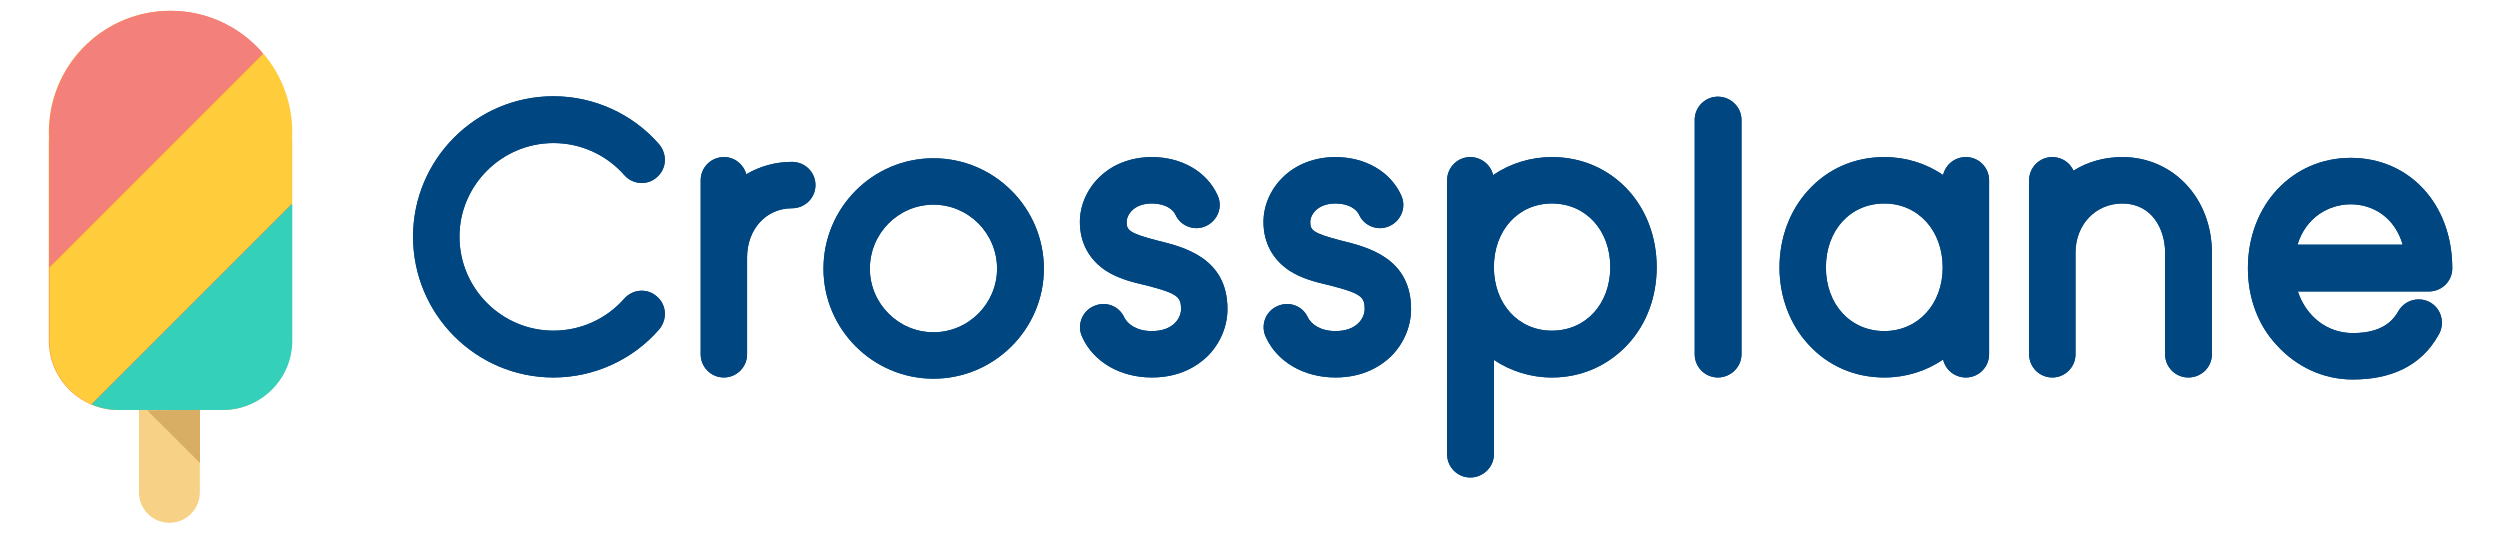 <?xml version="1.0" encoding="utf-8"?>
<!-- Generator: Adobe Illustrator 23.0.1, SVG Export Plug-In . SVG Version: 6.00 Build 0)  -->
<svg version="1.1" id="Layer_1" xmlns="http://www.w3.org/2000/svg" xmlns:xlink="http://www.w3.org/1999/xlink" x="0px" y="0px"
	 viewBox="30.77 6.35 1250.08 267.28" style="enable-background:new 0 0 1312.19 279.51;" xml:space="preserve">
<style type="text/css">
	.st0{clip-path:url(#SVGID_2_);fill:#F7D186;}
	.st1{clip-path:url(#SVGID_4_);fill:#FF9234;}
	.st2{clip-path:url(#SVGID_6_);enable-background:new    ;}
	.st3{clip-path:url(#SVGID_8_);}
	.st4{clip-path:url(#SVGID_10_);}
	.st5{clip-path:url(#SVGID_12_);fill:#FFCD3C;}
	.st6{clip-path:url(#SVGID_14_);enable-background:new    ;}
	.st7{clip-path:url(#SVGID_16_);}
	.st8{clip-path:url(#SVGID_18_);}
	.st9{clip-path:url(#SVGID_20_);fill:#F3807B;}
	.st10{clip-path:url(#SVGID_22_);enable-background:new    ;}
	.st11{clip-path:url(#SVGID_24_);}
	.st12{clip-path:url(#SVGID_26_);}
	.st13{clip-path:url(#SVGID_28_);fill:#35D0BA;}
	.st14{clip-path:url(#SVGID_30_);fill:#D8AE64;}
	.st15{clip-path:url(#SVGID_32_);fill:#004680;}
	.st16{clip-path:url(#SVGID_34_);fill:#004680;}
	.st17{clip-path:url(#SVGID_36_);fill:#004680;}
	.st18{clip-path:url(#SVGID_38_);fill:#004680;}
	.st19{clip-path:url(#SVGID_40_);fill:#004680;}
	.st20{clip-path:url(#SVGID_42_);fill:#004680;}
	.st21{clip-path:url(#SVGID_44_);fill:#004680;}
	.st22{clip-path:url(#SVGID_46_);fill:#004680;}
	.st23{clip-path:url(#SVGID_48_);fill:#004680;}
	.st24{clip-path:url(#SVGID_50_);fill:#004680;}
</style>
<g>
	<g>
		<defs>
			<path id="SVGID_1_" d="M115.47,94.13c-8.4,0-15.22,6.81-15.22,15.22v143.2c0,8.4,6.81,15.22,15.22,15.22s15.22-6.81,15.22-15.22
				v-143.2C130.68,100.94,123.87,94.13,115.47,94.13"/>
		</defs>
		<clipPath id="SVGID_2_">
			<use xlink:href="#SVGID_1_"  style="overflow:visible;"/>
		</clipPath>
		<rect x="89.53" y="83.41" class="st0" width="51.87" height="195.07"/>
	</g>
	<g>
		<defs>
			<path id="SVGID_3_" d="M176.53,75.36c0.05-0.96,0.07-1.93,0.07-2.9c0-0.95-0.02-1.89-0.07-2.82
				c-1.47-32.22-28.06-57.88-60.64-57.88S56.72,37.42,55.25,69.64c-0.04,0.94-0.07,1.88-0.07,2.82c0,1.04,0.03,2.07,0.08,3.09
				c-0.02,0.5-0.08,1-0.08,1.51v99.64c0,19.06,15.59,34.65,34.65,34.65h52.14c19.06,0,34.65-15.59,34.65-34.65V77.07
				C176.62,76.49,176.56,75.93,176.53,75.36"/>
		</defs>
		<clipPath id="SVGID_4_">
			<use xlink:href="#SVGID_3_"  style="overflow:visible;"/>
		</clipPath>
		<rect x="44.47" y="1.04" class="st1" width="142.87" height="221.04"/>
	</g>
	<g>
		<defs>
			<path id="SVGID_5_" d="M55.55,69.64c-0.04,0.93-0.06,1.87-0.06,2.82c0,1.04,0.02,2.07,0.08,3.09c-0.02,0.51-0.08,1-0.08,1.52
				v99.64c0,19.05,15.59,34.64,34.64,34.64h52.14c19.06,0,34.65-15.59,34.65-34.64V77.07c0-0.58-0.06-1.14-0.09-1.71
				c0.05-0.96,0.07-1.93,0.07-2.89c0-0.95-0.02-1.89-0.06-2.82c-1.47-32.22-28.06-57.88-60.64-57.88
				C83.61,11.76,57.02,37.42,55.55,69.64z"/>
		</defs>
		<clipPath id="SVGID_6_">
			<use xlink:href="#SVGID_5_"  style="overflow:visible;"/>
		</clipPath>
		<g class="st2">
			<g>
				<defs>
					<rect id="SVGID_7_" x="16.08" y="24.9" width="197.24" height="197.24"/>
				</defs>
				<clipPath id="SVGID_8_">
					<use xlink:href="#SVGID_7_"  style="overflow:visible;"/>
				</clipPath>
				<g class="st3">
					<defs>
						
							<rect id="SVGID_9_" x="9.23" y="92.99" transform="matrix(0.707 -0.707 0.707 0.707 -54.164 118.293)" width="212.95" height="63.07"/>
					</defs>
					<clipPath id="SVGID_10_">
						<use xlink:href="#SVGID_9_"  style="overflow:visible;"/>
					</clipPath>
					<g class="st4">
						<defs>
							<rect id="SVGID_11_" x="54.67" y="9.89" width="124.35" height="201.53"/>
						</defs>
						<clipPath id="SVGID_12_">
							<use xlink:href="#SVGID_11_"  style="overflow:visible;"/>
						</clipPath>
						<rect x="7.4" y="16.22" class="st5" width="216.62" height="216.62"/>
					</g>
				</g>
			</g>
		</g>
	</g>
	<g>
		<defs>
			<path id="SVGID_13_" d="M55.55,69.64c-0.04,0.93-0.06,1.87-0.06,2.82c0,1.04,0.02,2.07,0.08,3.09c-0.02,0.51-0.08,1-0.08,1.52
				v99.64c0,19.05,15.59,34.64,34.64,34.64h52.14c19.06,0,34.65-15.59,34.65-34.64V77.07c0-0.58-0.06-1.14-0.09-1.71
				c0.05-0.96,0.07-1.93,0.07-2.89c0-0.95-0.02-1.89-0.06-2.82c-1.47-32.22-28.06-57.88-60.64-57.88
				C83.61,11.76,57.02,37.42,55.55,69.64z"/>
		</defs>
		<clipPath id="SVGID_14_">
			<use xlink:href="#SVGID_13_"  style="overflow:visible;"/>
		</clipPath>
		<g class="st6">
			<g>
				<defs>
					<rect id="SVGID_15_" x="-37.52" y="-28.7" width="207.96" height="207.96"/>
				</defs>
				<clipPath id="SVGID_16_">
					<use xlink:href="#SVGID_15_"  style="overflow:visible;"/>
				</clipPath>
				<g class="st7">
					<defs>
						
							<rect id="SVGID_17_" x="-40.95" y="35.1" transform="matrix(0.707 -0.707 0.707 0.707 -33.374 68.103)" width="212.95" height="78.48"/>
					</defs>
					<clipPath id="SVGID_18_">
						<use xlink:href="#SVGID_17_"  style="overflow:visible;"/>
					</clipPath>
					<g class="st8">
						<defs>
							<rect id="SVGID_19_" x="54.67" y="9.89" width="124.35" height="201.53"/>
						</defs>
						<clipPath id="SVGID_20_">
							<use xlink:href="#SVGID_19_"  style="overflow:visible;"/>
						</clipPath>
						<rect x="-48.24" y="-39.42" class="st9" width="227.51" height="227.51"/>
					</g>
				</g>
			</g>
		</g>
	</g>
	<g>
		<defs>
			<path id="SVGID_21_" d="M55.55,69.64c-0.04,0.93-0.06,1.87-0.06,2.82c0,1.04,0.02,2.07,0.08,3.09c-0.02,0.51-0.08,1-0.08,1.52
				v99.64c0,19.05,15.59,34.64,34.64,34.64h52.14c19.06,0,34.65-15.59,34.65-34.64V77.07c0-0.58-0.06-1.14-0.09-1.71
				c0.05-0.96,0.07-1.93,0.07-2.89c0-0.95-0.02-1.89-0.06-2.82c-1.47-32.22-28.06-57.88-60.64-57.88
				C83.61,11.76,57.02,37.42,55.55,69.64z"/>
		</defs>
		<clipPath id="SVGID_22_">
			<use xlink:href="#SVGID_21_"  style="overflow:visible;"/>
		</clipPath>
		<g class="st10">
			<g>
				<defs>
					<rect id="SVGID_23_" x="61.1" y="69.92" width="197.24" height="197.24"/>
				</defs>
				<clipPath id="SVGID_24_">
					<use xlink:href="#SVGID_23_"  style="overflow:visible;"/>
				</clipPath>
				<g class="st11">
					<defs>
						
							<rect id="SVGID_25_" x="53.98" y="137.74" transform="matrix(0.707 -0.707 0.707 0.707 -72.697 163.036)" width="212.95" height="63.07"/>
					</defs>
					<clipPath id="SVGID_26_">
						<use xlink:href="#SVGID_25_"  style="overflow:visible;"/>
					</clipPath>
					<g class="st12">
						<defs>
							<rect id="SVGID_27_" x="54.67" y="9.89" width="124.35" height="201.53"/>
						</defs>
						<clipPath id="SVGID_28_">
							<use xlink:href="#SVGID_27_"  style="overflow:visible;"/>
						</clipPath>
						<rect x="52.14" y="60.96" class="st13" width="216.62" height="216.62"/>
					</g>
				</g>
			</g>
		</g>
	</g>
	<g>
		<defs>
			<path id="SVGID_29_" d="M104.38,211.52l26.4,26.39V211.3C130.78,211.3,103.72,211.52,104.38,211.52"/>
		</defs>
		<clipPath id="SVGID_30_">
			<use xlink:href="#SVGID_29_"  style="overflow:visible;"/>
		</clipPath>
		<rect x="93.65" y="200.58" class="st14" width="47.85" height="48.06"/>
	</g>
	<g>
		<defs>
			<path id="SVGID_31_" d="M307.52,195.1c-38.8,0-70.21-31.6-70.21-70.41c0-38.6,31.4-70.21,70.21-70.21c20.2,0,39.6,8.8,52.81,24
				c4.2,5,3.8,12.2-1,16.4c-4.8,4.4-12.2,3.8-16.4-1c-9-10.2-21.8-16-35.4-16c-25.8,0-47.01,21-47.01,46.8
				c0,26,21.2,47.01,47.01,47.01c13.6,0,26.4-5.8,35.4-16c4.2-4.8,11.6-5.4,16.4-1c4.8,4.2,5.2,11.4,1,16.4
				C347.12,186.3,327.72,195.1,307.52,195.1"/>
		</defs>
		<use xlink:href="#SVGID_31_"  style="overflow:visible;fill-rule:evenodd;clip-rule:evenodd;fill:#004680;"/>
		<clipPath id="SVGID_32_">
			<use xlink:href="#SVGID_31_"  style="overflow:visible;"/>
		</clipPath>
		<rect x="226.59" y="43.77" class="st15" width="147.35" height="162.05"/>
	</g>
	<g>
		<defs>
			<path id="SVGID_33_" d="M438.53,98.89c0,6.4-5.2,11.6-11.8,11.6c-12.8,0-22.4,10.4-22.4,24.6v48.41c0,6.4-5.2,11.6-11.6,11.6
				c-6.4,0-11.6-5.2-11.6-11.6V96.49c0-6.4,5.2-11.6,11.6-11.6c5.4,0,9.8,3.6,11.2,8.6c6.8-4,14.6-6.2,22.8-6.2
				C433.33,87.29,438.53,92.49,438.53,98.89"/>
		</defs>
		<use xlink:href="#SVGID_33_"  style="overflow:visible;fill-rule:evenodd;clip-rule:evenodd;fill:#004680;"/>
		<clipPath id="SVGID_34_">
			<use xlink:href="#SVGID_33_"  style="overflow:visible;"/>
		</clipPath>
		<rect x="370.4" y="74.17" class="st16" width="78.84" height="131.65"/>
	</g>
	<g>
		<defs>
			<path id="SVGID_35_" d="M497.53,195.7c-30.4,0-55-24.8-55-55c0-30.4,24.6-55.21,55-55.21c30.4,0,55.21,24.8,55.21,55.21
				C552.74,170.9,527.94,195.7,497.53,195.7 M497.53,108.69c-17.6,0-31.8,14.4-31.8,32c0,17.4,14.2,31.8,31.8,31.8
				c17.6,0,31.8-14.4,31.8-31.8C529.34,123.09,515.14,108.69,497.53,108.69"/>
		</defs>
		<use xlink:href="#SVGID_35_"  style="overflow:visible;fill-rule:evenodd;clip-rule:evenodd;fill:#004680;"/>
		<clipPath id="SVGID_36_">
			<use xlink:href="#SVGID_35_"  style="overflow:visible;"/>
		</clipPath>
		<rect x="431.81" y="74.77" class="st17" width="131.65" height="131.65"/>
	</g>
	<g>
		<defs>
			<path id="SVGID_37_" d="M571.94,174.9c-2.8-5.8-0.2-12.8,5.6-15.4c6-2.8,12.8-0.2,15.4,5.6c1.6,3.2,6,6.8,13.8,6.8
				c10.8,0,14.6-6.6,14.6-11c0-6-1.6-7.8-17.2-11.8c-7-1.6-14.2-3.4-20.4-7.4c-8.4-5.6-13-14-13-24.4c0-8.2,3.6-16.4,9.8-22.4
				c6.6-6.4,15.8-10,26.2-10c14.8,0,27.41,7.2,32.8,19c2.8,5.8,0.2,12.6-5.6,15.4c-5.8,2.8-12.8,0.2-15.4-5.6
				c-1.2-2.6-5-5.6-11.8-5.6c-9.2,0-12.6,5.8-12.6,9.2c0,4,0.8,5.6,15.6,9.4c13,3.2,34.8,8.6,34.8,34.2c0,8.6-3.6,17.2-10,23.6
				c-5,4.8-13.8,10.6-27.8,10.6C590.94,195.1,577.54,187.3,571.94,174.9"/>
		</defs>
		<use xlink:href="#SVGID_37_"  style="overflow:visible;fill-rule:evenodd;clip-rule:evenodd;fill:#004680;"/>
		<clipPath id="SVGID_38_">
			<use xlink:href="#SVGID_37_"  style="overflow:visible;"/>
		</clipPath>
		<rect x="560.02" y="74.17" class="st18" width="95.25" height="131.65"/>
	</g>
	<g>
		<defs>
			<path id="SVGID_39_" d="M663.75,174.9c-2.8-5.8-0.2-12.8,5.6-15.4c6-2.8,12.8-0.2,15.4,5.6c1.6,3.2,6,6.8,13.8,6.8
				c10.8,0,14.6-6.6,14.6-11c0-6-1.6-7.8-17.2-11.8c-7-1.6-14.2-3.4-20.4-7.4c-8.4-5.6-13-14-13-24.4c0-8.2,3.6-16.4,9.8-22.4
				c6.6-6.4,15.8-10,26.2-10c14.81,0,27.41,7.2,32.8,19c2.8,5.8,0.2,12.6-5.6,15.4c-5.8,2.8-12.8,0.2-15.4-5.6
				c-1.2-2.6-5-5.6-11.8-5.6c-9.2,0-12.6,5.8-12.6,9.2c0,4,0.8,5.6,15.6,9.4c13,3.2,34.8,8.6,34.8,34.2c0,8.6-3.6,17.2-10,23.6
				c-5,4.8-13.8,10.6-27.8,10.6C682.75,195.1,669.35,187.3,663.75,174.9"/>
		</defs>
		<use xlink:href="#SVGID_39_"  style="overflow:visible;fill-rule:evenodd;clip-rule:evenodd;fill:#004680;"/>
		<clipPath id="SVGID_40_">
			<use xlink:href="#SVGID_39_"  style="overflow:visible;"/>
		</clipPath>
		<rect x="651.83" y="74.17" class="st19" width="95.25" height="131.65"/>
	</g>
	<g>
		<defs>
			<path id="SVGID_41_" d="M859.17,139.9c0,14.8-5,28.4-14.4,38.61c-9.8,10.6-23.2,16.6-38,16.6c-10.6,0-20.6-3.2-29-8.8v47.2
				c0,6.4-5.4,11.6-11.8,11.6c-6.4,0-11.6-5.2-11.6-11.6V96.49c0-6.4,5.2-11.6,11.6-11.6c5.4,0,10.2,3.8,11.4,9
				c8.6-5.8,18.8-9,29.4-9c14.8,0,28.2,5.8,38,16.4C854.17,111.49,859.17,125.29,859.17,139.9 M835.96,139.9
				c0-18.4-12.2-31.8-29.2-31.8c-16.8,0-29,13.4-29,31.8c0,18.4,12.2,31.8,29,31.8C823.77,171.7,835.96,158.3,835.96,139.9"/>
		</defs>
		<use xlink:href="#SVGID_41_"  style="overflow:visible;fill-rule:evenodd;clip-rule:evenodd;fill:#004680;"/>
		<clipPath id="SVGID_42_">
			<use xlink:href="#SVGID_41_"  style="overflow:visible;"/>
		</clipPath>
		<rect x="743.64" y="74.17" class="st20" width="126.25" height="181.65"/>
	</g>
	<g>
		<defs>
			<path id="SVGID_43_" d="M889.77,195.1c-6.4,0-11.6-5.2-11.6-11.6V66.29c0-6.4,5.2-11.6,11.6-11.6c6.4,0,11.8,5.2,11.8,11.6V183.5
				C901.57,189.9,896.17,195.1,889.77,195.1"/>
		</defs>
		<use xlink:href="#SVGID_43_"  style="overflow:visible;fill-rule:evenodd;clip-rule:evenodd;fill:#004680;"/>
		<clipPath id="SVGID_44_">
			<use xlink:href="#SVGID_43_"  style="overflow:visible;"/>
		</clipPath>
		<rect x="867.45" y="43.97" class="st21" width="44.84" height="161.85"/>
	</g>
	<g>
		<defs>
			<path id="SVGID_45_" d="M1025.38,96.49v87.01c0,6.4-5.2,11.6-11.6,11.6c-5.6,0-10.2-3.8-11.4-9c-8.4,5.8-18.6,9-29.4,9
				c-14.8,0-28.2-5.8-38.01-16.6c-9.2-10-14.4-23.8-14.4-38.4c0-14.8,5.2-28.6,14.4-38.61c9.8-10.8,23.21-16.6,38.01-16.6
				c10.8,0,21,3.2,29.4,9c1.2-5.2,5.8-9,11.4-9C1020.18,84.89,1025.38,90.09,1025.38,96.49 M1002.18,140.1c0-18.6-12.4-32-29.2-32
				c-17,0-29.2,13.4-29.2,32c0,18.4,12.2,31.8,29.2,31.8C989.78,171.9,1002.18,158.5,1002.18,140.1"/>
		</defs>
		<use xlink:href="#SVGID_45_"  style="overflow:visible;fill-rule:evenodd;clip-rule:evenodd;fill:#004680;"/>
		<clipPath id="SVGID_46_">
			<use xlink:href="#SVGID_45_"  style="overflow:visible;"/>
		</clipPath>
		<rect x="909.85" y="74.17" class="st22" width="126.25" height="131.65"/>
	</g>
	<g>
		<defs>
			<path id="SVGID_47_" d="M1136.79,132.7v50.8c0,6.4-5.2,11.6-11.8,11.6c-6.4,0-11.6-5.2-11.6-11.6v-50.8
				c0-11.8-6.6-24.6-21.4-24.6c-13.4,0-23.4,10.6-23.4,24.6v0.8v0.8v49.2c0,6.4-5.2,11.6-11.6,11.6c-6.4,0-11.6-5.2-11.6-11.6v-49.4
				v-1.4V96.49c0-6.4,5.2-11.6,11.6-11.6c4.8,0,8.8,2.8,10.6,6.8c7-4.4,15.4-6.8,24.4-6.8
				C1117.39,84.89,1136.79,105.49,1136.79,132.7"/>
		</defs>
		<use xlink:href="#SVGID_47_"  style="overflow:visible;fill-rule:evenodd;clip-rule:evenodd;fill:#004680;"/>
		<clipPath id="SVGID_48_">
			<use xlink:href="#SVGID_47_"  style="overflow:visible;"/>
		</clipPath>
		<rect x="1034.66" y="74.17" class="st23" width="112.85" height="131.65"/>
	</g>
	<g>
		<defs>
			<path id="SVGID_49_" d="M1207.2,196.1c-14.8,0-28.2-6.4-38.01-17.2c-9.4-10-14.4-23.81-14.4-38.4c0-31.61,22.2-55.21,51.4-55.21
				c29.41,0,50.8,23.2,50.8,55.21c0,6.4-5.2,11.6-11.8,11.6h-65.41c4,12.2,14.4,20.8,27.4,20.8c7.83,0,14.48-1.65,19.23-6.21
				c1.44-1.38,2.7-3.03,3.77-4.99c3.4-5.6,10.6-7.2,16-4c5.6,3.4,7.2,10.6,4,16C1241.2,189.9,1225.6,196.1,1207.2,196.1
				 M1179.59,128.7h52.61c-4-13.8-15-20.2-26-20.2C1195.4,108.49,1183.79,114.89,1179.59,128.7"/>
		</defs>
		<use xlink:href="#SVGID_49_"  style="overflow:visible;fill-rule:evenodd;clip-rule:evenodd;fill:#004680;"/>
		<clipPath id="SVGID_50_">
			<use xlink:href="#SVGID_49_"  style="overflow:visible;"/>
		</clipPath>
		<rect x="1144.07" y="74.57" class="st24" width="123.65" height="132.25"/>
	</g>
</g>
</svg>

